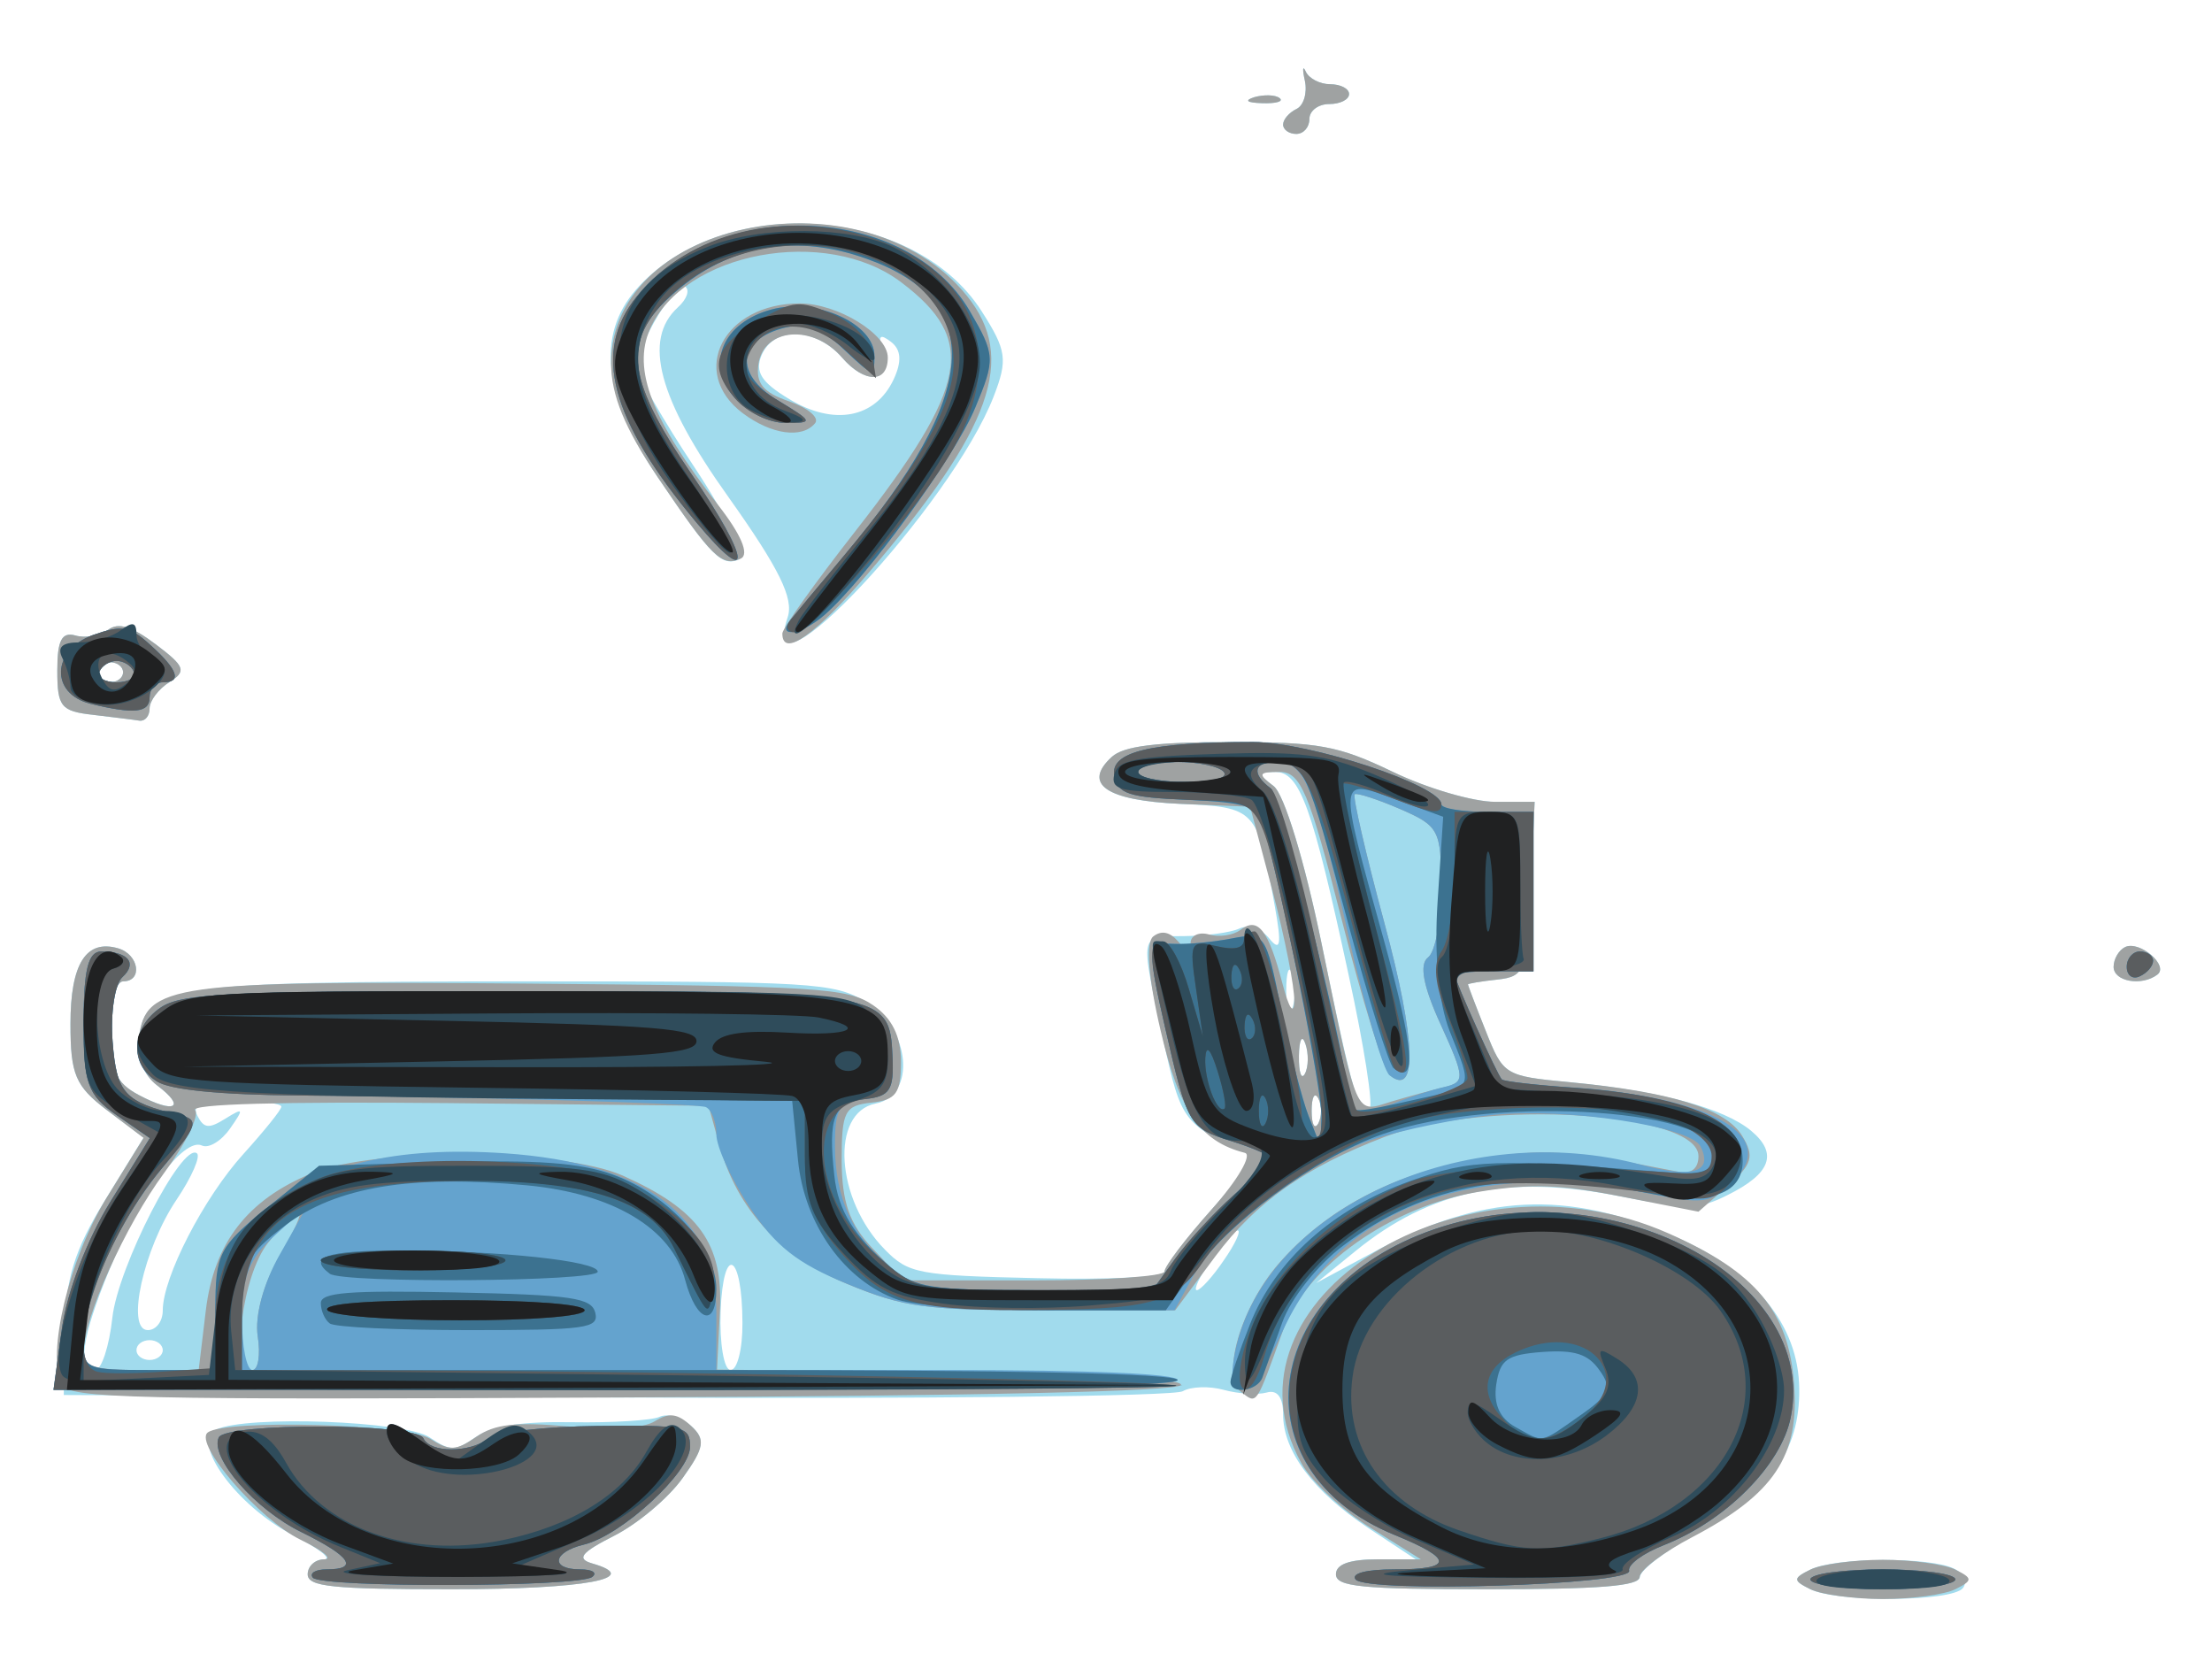 <?xml version="1.0" encoding="UTF-8" standalone="no"?>
<!-- Created with Inkscape (http://www.inkscape.org/) -->

<svg
   xmlns:dc="http://purl.org/dc/elements/1.1/"
   xmlns:cc="http://creativecommons.org/ns#"
   xmlns:rdf="http://www.w3.org/1999/02/22-rdf-syntax-ns#"
   xmlns:svg="http://www.w3.org/2000/svg"
   xmlns="http://www.w3.org/2000/svg"
   xmlns:sodipodi="http://sodipodi.sourceforge.net/DTD/sodipodi-0.dtd"
   xmlns:inkscape="http://www.inkscape.org/namespaces/inkscape"
   width="210mm"
   height="157mm"
   viewBox="0 0 210 157"
   version="1.1"
   id="svg8"
   sodipodi:docname="activeStep3.svg"
   inkscape:version="0.92.2 (5c3e80d, 2017-08-06)">
  <defs
     id="defs2">
    <pattern
       y="0"
       x="0"
       height="6"
       width="6"
       patternUnits="userSpaceOnUse"
       id="EMFhbasepattern" />
  </defs>
  <sodipodi:namedview
     id="base"
     pagecolor="#ffffff"
     bordercolor="#666666"
     borderopacity="1.0"
     inkscape:pageopacity="0.0"
     inkscape:pageshadow="2"
     inkscape:zoom="0.35"
     inkscape:cx="-538.31271"
     inkscape:cy="470.13547"
     inkscape:document-units="mm"
     inkscape:current-layer="layer1"
     showgrid="false"
     inkscape:window-width="1366"
     inkscape:window-height="745"
     inkscape:window-x="-8"
     inkscape:window-y="-8"
     inkscape:window-maximized="1" />
  <g
     inkscape:label="Layer 1"
     inkscape:groupmode="layer"
     id="layer1"
     transform="translate(0,-140)">
    <path
       id="path859"
       d="m 171.872,290.848 c -1.672,-0.826 -1.672,-1.037 0,-1.863 2.328,-1.164 11.282,-1.228 13.61,-0.106 0.953,0.445 1.333,1.291 0.868,1.863 -1.058,1.312 -11.917,1.376 -14.478,0.106 z M 29.21,289.43 c 0,-0.762 0.698,-1.418 1.545,-1.418 0.847,0 -0.487,-1.037 -2.942,-2.307 -5.334,-2.73 -9.779,-8.848 -7.302,-10.012 2.942,-1.376 17.928,-0.826 20.278,0.741 1.968,1.333 2.413,1.333 4.403,-0.042 1.524,-1.058 4.36,-1.482 9.144,-1.397 3.81,0.064 7.535,-0.169 8.276,-0.508 0.741,-0.36 2.095,0.042 3.006,0.868 1.376,1.249 1.249,2.053 -0.804,4.932 -1.333,1.884 -4.254,4.339 -6.498,5.482 -3.133,1.587 -3.619,2.18 -2.117,2.625 4.953,1.418 -0.635,2.455 -13.293,2.455 -11.345,0 -13.695,-0.233 -13.695,-1.418 z m 97.62,0 c 0,-0.931 1.249,-1.418 3.789,-1.418 h 3.789 l -4.487,-2.963 c -5.249,-3.492 -8.107,-7.302 -8.107,-10.795 0,-1.63 -0.55,-2.371 -1.566,-2.074 -0.847,0.233 -2.688,0.127 -4.064,-0.254 -1.376,-0.381 -3.133,-0.318 -3.895,0.127 -0.783,0.487 -24.617,0.741 -53.805,0.593 l -52.429,-0.233 0.085,-6.202 c 0.085,-4.784 0.931,-7.578 3.789,-12.213 l 3.704,-6.011 -3.471,-2.603 c -3.006,-2.286 -3.471,-3.387 -3.471,-8.191 0,-5.715 1.482,-8.064 4.53,-7.175 1.968,0.571 2.371,3.133 0.466,3.133 -0.677,0 -1.249,2.095 -1.249,4.678 0,3.725 0.55,4.953 2.752,6.117 3.408,1.799 4.53,1.185 1.714,-0.931 -1.291,-0.974 -1.947,-2.73 -1.714,-4.53 0.635,-4.932 3.217,-5.313 36.195,-5.334 28.024,0 29.718,0.106 32.85,1.947 4.191,2.498 4.805,8.89 0.889,9.652 -4.318,0.868 -3.81,9.102 0.889,13.864 2.244,2.286 3.154,2.455 14.478,2.709 6.921,0.169 12.065,-0.106 12.065,-0.614 0,-0.487 1.99,-3.111 4.424,-5.842 2.413,-2.73 4.254,-5.016 4.064,-5.101 -6.731,-3.006 -6.9,-3.217 -8.615,-11.112 -2.222,-10.266 -2.328,-9.758 2.011,-9.8 2.053,-0.021 4.424,-0.339 5.228,-0.72 0.868,-0.402 2.074,0 2.857,0.974 1.037,1.27 1.164,0.55 0.508,-3.048 -1.672,-9.334 -1.757,-9.44 -9.059,-9.758 -6.964,-0.318 -9.229,-1.884 -6.413,-4.466 1.122,-1.016 4.191,-1.397 11.155,-1.397 8.53,0 10.287,0.317 15.536,2.836 3.26,1.566 7.62,2.836 9.673,2.836 h 3.768 l -0.36,8.276 c -0.339,7.768 -0.529,8.297 -3.175,8.594 -1.545,0.148 -2.815,0.381 -2.794,0.466 0,0.085 0.762,2.095 1.693,4.424 1.651,4.17 1.799,4.276 7.916,4.847 8.551,0.804 14.668,2.455 17.272,4.614 2.582,2.159 1.884,4.064 -2.265,6.117 -2.709,1.355 -3.746,1.355 -10.16,0.106 -10.668,-2.117 -18.013,-0.593 -25.125,5.186 l -3.746,3.048 5.503,-2.963 c 10.245,-5.524 18.246,-5.927 28.617,-1.418 7.556,3.302 11.684,8.361 11.747,14.414 0.064,5.927 -2.815,9.948 -9.885,13.843 -2.836,1.545 -5.207,3.365 -5.249,4.022 -0.064,0.868 -3.831,1.164 -14.457,1.164 -11.959,0 -14.393,-0.233 -14.393,-1.418 z M 10.668,265.067 c 0.529,-4.805 6.604,-16.658 8.022,-15.6 0.381,0.275 -0.487,2.265 -1.926,4.403 -3.133,4.635 -4.847,12.382 -2.73,12.382 0.783,0 1.418,-0.825 1.418,-1.863 0,-3.154 3.895,-10.71 7.662,-14.859 1.968,-2.18 3.598,-4.191 3.598,-4.487 0,-0.296 -1.947,-0.55 -4.339,-0.55 -3.387,0 -4.191,0.318 -3.619,1.439 0.614,1.185 1.079,1.228 2.667,0.233 1.714,-1.058 1.757,-0.953 0.423,0.952 -0.825,1.185 -2.032,1.926 -2.688,1.609 -1.714,-0.783 -5.884,4.805 -8.742,11.726 -2.667,6.477 -3.111,9.588 -1.376,9.588 0.593,0 1.333,-2.244 1.63,-4.974 z m 59.817,0.487 c -0.021,-6.646 -1.82,-7.578 -2.074,-1.079 -0.106,3.048 0.317,5.567 0.952,5.567 0.635,0 1.143,-2.011 1.122,-4.487 z m -55.033,2.603 c 0,-0.529 -0.571,-0.952 -1.249,-0.952 -0.698,0 -1.249,0.423 -1.249,0.952 0,0.508 0.55,0.931 1.249,0.931 0.677,0 1.249,-0.423 1.249,-0.931 z M 116.183,259.627 c 1.079,-1.545 1.672,-2.836 1.312,-2.836 -0.339,0 -1.503,1.291 -2.561,2.836 -1.058,1.566 -1.651,2.836 -1.312,2.836 0.339,0 1.503,-1.27 2.561,-2.836 z m 8.975,-15.367 c -0.36,-0.656 -0.635,-0.127 -0.635,1.185 0,1.291 0.275,1.82 0.635,1.185 0.339,-0.656 0.339,-1.714 0,-2.371 z m 2.879,-11.705 c -3.471,-16.087 -4.635,-19.283 -6.985,-19.283 -1.651,0 -1.672,0.191 -0.148,1.333 1.016,0.762 2.942,7.091 4.551,14.901 3.006,14.563 3.577,16.468 4.572,15.706 0.36,-0.254 -0.529,-5.969 -1.99,-12.658 z m -4.106,6.519 c -0.318,-0.931 -0.593,-0.402 -0.614,1.164 -0.021,1.566 0.233,2.307 0.572,1.672 0.339,-0.635 0.36,-1.926 0.042,-2.836 z m -1.249,-6.646 c -0.318,-0.91 -0.572,-0.169 -0.572,1.651 0,1.82 0.254,2.582 0.572,1.672 0.318,-0.91 0.318,-2.413 0,-3.323 z m 77.977,-0.656 c 0,-0.741 0.487,-1.587 1.101,-1.884 1.376,-0.635 4.191,1.778 3.048,2.625 -1.482,1.122 -4.149,0.656 -4.149,-0.741 z M 8.869,207.854 c -3.09,-0.339 -3.429,-0.762 -3.429,-4.212 0,-2.857 0.423,-3.683 1.714,-3.323 0.952,0.275 2.349,0.042 3.09,-0.529 0.995,-0.741 2.244,-0.36 4.551,1.376 2.773,2.095 2.942,2.54 1.291,3.577 -1.037,0.656 -1.884,1.778 -1.884,2.498 0,0.72 -0.423,1.228 -0.952,1.164 -0.508,-0.085 -2.476,-0.318 -4.381,-0.55 z m 2.815,-4.043 c 0,-0.529 -0.55,-0.952 -1.249,-0.952 -0.677,0 -1.249,0.423 -1.249,0.952 0,0.529 0.571,0.952 1.249,0.952 0.698,0 1.249,-0.423 1.249,-0.952 z m 63.097,-5.228 c 0.593,-1.778 -0.804,-4.614 -5.63,-11.409 -6.667,-9.334 -8.149,-14.922 -4.805,-17.992 0.847,-0.762 1.164,-1.63 0.72,-1.968 -0.868,-0.656 -4.572,5.482 -4.572,7.62 0,0.741 2.455,5.038 5.44,9.525 2.984,4.508 4.889,8.424 4.254,8.721 -1.651,0.762 -2.667,-0.275 -7.705,-7.726 -5.207,-7.683 -5.884,-13.504 -2.117,-17.843 8.064,-9.229 26.352,-8.107 32.829,2.032 2.371,3.704 2.498,4.593 1.143,8.086 -3.979,10.287 -22.648,30.289 -19.558,20.955 z m 10.054,-22.564 c 0.804,-1.714 0.72,-2.836 -0.254,-3.577 -1.058,-0.804 -1.249,-0.593 -0.762,0.847 1.016,2.921 -1.503,3.387 -3.81,0.72 -2.54,-2.942 -6.519,-3.09 -7.705,-0.296 -0.656,1.587 -0.042,2.561 2.625,4.17 4.233,2.561 8.17,1.82 9.906,-1.863 z m 36.978,-24.193 c 0,-0.487 0.572,-1.143 1.27,-1.482 0.677,-0.317 1.037,-1.503 0.804,-2.646 -0.254,-1.143 -0.212,-1.545 0.085,-0.889 0.296,0.635 1.333,1.185 2.307,1.185 0.995,0 1.799,0.423 1.799,0.931 0,0.529 -0.847,0.952 -1.884,0.952 -1.037,0 -1.884,0.635 -1.884,1.418 0,0.783 -0.55,1.418 -1.249,1.418 -0.677,0 -1.249,-0.402 -1.249,-0.889 z m -2.73,-2.603 c 0.91,-0.254 1.99,-0.233 2.392,0.085 0.423,0.317 -0.318,0.529 -1.63,0.487 -1.46,-0.042 -1.757,-0.254 -0.762,-0.572 z"
       style="fill:#a1dbed;fill-opacity:1;fill-rule:nonzero;stroke:none;stroke-width:0.265"
       inkscape:connector-curvature="0" />
    <path
       id="path861"
       d="m 171.872,290.848 c -1.672,-0.826 -1.672,-1.037 0,-1.863 1.037,-0.508 4.127,-0.931 6.879,-0.931 2.752,0 5.863,0.423 6.879,0.931 1.672,0.826 1.672,1.037 0,1.863 -1.016,0.508 -4.127,0.931 -6.879,0.931 -2.752,0 -5.842,-0.423 -6.879,-0.931 z M 29.21,289.43 c 0,-0.762 0.698,-1.418 1.566,-1.418 0.868,-0.021 -0.148,-0.847 -2.244,-1.863 -3.916,-1.905 -10.181,-9.144 -8.805,-10.181 1.672,-1.27 18.859,-0.804 21.061,0.572 1.926,1.206 2.476,1.185 4.445,-0.169 1.757,-1.206 3.704,-1.418 8.742,-0.974 4.127,0.381 7.112,0.191 8.213,-0.508 1.333,-0.825 2.117,-0.741 3.408,0.444 1.418,1.291 1.291,2.053 -0.783,4.953 -1.333,1.884 -4.254,4.339 -6.498,5.482 -3.133,1.587 -3.619,2.18 -2.117,2.625 4.953,1.418 -0.635,2.455 -13.293,2.455 -11.345,0 -13.695,-0.233 -13.695,-1.418 z m 97.62,0 c 0,-0.952 1.27,-1.418 4.022,-1.418 h 4.043 l -4.805,-3.006 c -2.667,-1.651 -5.609,-4.403 -6.54,-6.117 -8.594,-15.515 15.325,-30.48 34.84,-21.823 8.34,3.683 11.43,7.408 11.938,14.351 0.508,6.794 -1.905,10.414 -9.652,14.478 -2.73,1.418 -4.995,3.133 -5.016,3.789 -0.042,0.868 -3.789,1.164 -14.436,1.164 -11.959,0 -14.393,-0.233 -14.393,-1.418 z M 5.864,271.417 c -1.46,-2.9 0.698,-11.917 4.212,-17.653 l 3.556,-5.757 -3.471,-2.625 c -3.006,-2.286 -3.471,-3.387 -3.471,-8.191 0,-5.715 1.482,-8.064 4.53,-7.175 1.968,0.571 2.371,3.133 0.466,3.133 -0.677,0 -1.249,2.095 -1.249,4.678 0,3.725 0.55,4.953 2.752,6.117 3.408,1.82 4.53,1.185 1.714,-0.931 -1.291,-0.974 -1.947,-2.73 -1.714,-4.53 0.656,-5.059 3.09,-5.397 36.851,-5.122 27.707,0.233 30.437,0.402 32.85,2.053 1.799,1.228 2.646,2.942 2.646,5.376 0,2.984 -0.466,3.619 -2.815,3.873 -2.54,0.275 -2.815,0.826 -2.815,5.524 0.021,3.916 0.741,5.99 2.9,8.276 l 2.9,3.069 h 12.425 c 6.837,0 12.425,-0.381 12.425,-0.847 0,-0.487 2.011,-3.133 4.487,-5.905 2.455,-2.752 3.873,-5.186 3.133,-5.355 -4.233,-1.079 -6.202,-3.937 -7.98,-11.557 -1.185,-5.038 -1.439,-8.382 -0.72,-8.975 0.783,-0.614 1.587,-0.444 2.371,0.466 0.91,1.101 1.185,1.122 1.185,0.127 0.021,-0.699 0.804,-1.058 1.757,-0.783 0.952,0.275 2.286,0.085 2.984,-0.444 1.651,-1.27 2.646,0 3.979,5.101 0.614,2.349 1.079,3.048 1.122,1.672 0.042,-1.291 -0.889,-5.99 -2.053,-10.414 l -2.138,-8.043 -6.625,-0.275 c -7.048,-0.318 -9.334,-1.884 -6.498,-4.466 1.122,-1.016 4.191,-1.397 11.155,-1.397 8.53,0 10.287,0.317 15.536,2.836 3.26,1.566 7.62,2.836 9.673,2.836 h 3.768 l -0.36,8.276 c -0.339,7.768 -0.529,8.297 -3.175,8.594 -1.545,0.169 -2.815,0.381 -2.794,0.466 0,0.085 0.762,2.095 1.693,4.424 1.651,4.17 1.799,4.276 7.916,4.847 9.673,0.91 14.88,2.54 16.425,5.101 1.185,1.947 0.952,2.709 -1.376,4.762 l -2.773,2.434 -7.324,-1.439 c -5.778,-1.143 -8.615,-1.249 -13.568,-0.444 -8.255,1.355 -16.383,7.091 -18.542,13.123 -2.582,7.218 -2.476,7.027 -3.916,5.927 -2.011,-1.503 -0.148,-8.022 3.492,-12.234 4.487,-5.165 10.901,-8.551 18.711,-9.885 6.456,-1.079 8.488,-0.952 19.262,1.164 1.185,0.233 1.884,-0.296 1.884,-1.482 0,-4.212 -20.278,-5.461 -29.76,-1.841 -7.578,2.9 -12.255,6.202 -16.087,11.324 l -3.831,5.143 H 99.039 c -11.134,0 -13.229,-0.275 -18.5,-2.455 -6.435,-2.646 -10.562,-7.112 -12.255,-13.271 l -1.016,-3.683 -24.744,-0.254 c -15.917,-0.148 -24.49,0.085 -24.003,0.677 0.423,0.508 -0.889,3.175 -2.921,5.927 -3.725,5.038 -7.662,13.801 -7.662,17.018 0,1.397 1.016,1.714 5.461,1.714 h 5.461 l 0.677,-5.63 c 0.762,-6.413 3.937,-10.541 10.096,-13.06 5.948,-2.455 23.77,-2.307 29.485,0.233 7.239,3.238 9.546,6.456 9.229,12.827 l -0.275,5.588 22.183,0.254 c 13.991,0.169 22.056,0.614 21.865,1.206 -0.191,0.614 -19.156,1.037 -52.895,1.185 -46.968,0.233 -52.683,0.106 -53.361,-1.228 z m 18.605,-4.572 c -0.296,-1.926 0.529,-4.974 2.053,-7.578 2.963,-5.08 2.476,-5.694 -1.079,-1.291 -2.455,3.069 -3.577,12.065 -1.482,12.065 0.55,0 0.783,-1.439 0.508,-3.196 z M 125.158,244.26 c -0.36,-0.656 -0.635,-0.127 -0.635,1.185 0,1.291 0.275,1.82 0.635,1.185 0.339,-0.656 0.339,-1.714 0,-2.371 z m 11.938,-1.058 c 2.011,-0.487 1.99,-0.868 -0.318,-5.948 -1.672,-3.641 -2.053,-5.736 -1.206,-6.371 0.699,-0.529 1.249,-3.535 1.249,-6.689 0,-5.419 -0.212,-5.8 -3.916,-7.408 -2.159,-0.931 -4.085,-1.545 -4.297,-1.397 -0.212,0.169 1.058,5.694 2.836,12.277 2.963,10.985 3.154,16.573 0.508,14.393 -0.572,-0.487 -2.646,-7.154 -4.593,-14.838 -3.069,-12.023 -3.873,-13.949 -5.884,-13.949 -2.011,0 -2.095,0.191 -0.572,1.333 1.016,0.762 2.942,7.091 4.551,14.901 3.514,16.954 3.133,16.129 6.646,15.049 1.566,-0.466 3.81,-1.079 4.995,-1.355 z m -13.166,-4.127 c -0.318,-0.931 -0.593,-0.402 -0.614,1.164 -0.021,1.566 0.233,2.307 0.572,1.672 0.339,-0.635 0.36,-1.926 0.042,-2.836 z m 76.729,-7.302 c 0,-0.741 0.487,-1.587 1.101,-1.884 1.376,-0.635 4.191,1.778 3.048,2.625 -1.482,1.122 -4.149,0.656 -4.149,-0.741 z M 8.869,207.854 c -3.09,-0.339 -3.429,-0.762 -3.429,-4.212 0,-2.857 0.423,-3.683 1.714,-3.323 0.952,0.275 2.349,0.042 3.09,-0.529 0.995,-0.741 2.244,-0.36 4.551,1.376 2.773,2.095 2.942,2.54 1.291,3.577 -1.037,0.656 -1.884,1.778 -1.884,2.498 0,0.72 -0.423,1.228 -0.952,1.164 -0.508,-0.085 -2.476,-0.318 -4.381,-0.55 z m 2.815,-4.043 c 0,-0.529 -0.55,-0.952 -1.249,-0.952 -0.677,0 -1.249,0.423 -1.249,0.952 0,0.529 0.571,0.952 1.249,0.952 0.698,0 1.249,-0.423 1.249,-0.952 z m 62.589,-3.683 c 0,-0.466 3.111,-4.826 6.921,-9.694 10.795,-13.822 11.599,-18.182 4.36,-23.643 -7.133,-5.397 -20.637,-2.879 -23.855,4.466 -1.672,3.831 0.169,8.594 6.477,16.679 2.18,2.794 2.984,4.678 2.159,5.08 -1.799,0.825 -2.73,-0.085 -7.853,-7.662 -3.175,-4.699 -4.466,-7.853 -4.466,-10.88 0,-13.779 24.13,-18.351 33.782,-6.392 4.762,5.927 2.413,12.552 -9.334,26.289 -5.059,5.927 -8.191,8.128 -8.191,5.757 z m -3.768,-20.913 c -5.165,-3.916 -1.799,-10.414 5.419,-10.414 3.598,0 8.361,2.921 8.361,5.143 0,2.455 -2.201,2.455 -4.339,0 -2.752,-3.196 -7.408,-2.836 -7.937,0.593 -0.275,1.841 0.423,2.709 2.9,3.556 1.778,0.614 2.9,1.545 2.476,2.074 -1.228,1.503 -4.17,1.079 -6.879,-0.953 z m 51.308,-27.389 c 0,-0.487 0.572,-1.143 1.27,-1.482 0.677,-0.317 1.037,-1.503 0.804,-2.646 -0.254,-1.143 -0.212,-1.545 0.085,-0.889 0.296,0.635 1.333,1.185 2.307,1.185 0.995,0 1.799,0.423 1.799,0.931 0,0.529 -0.847,0.952 -1.884,0.952 -1.037,0 -1.884,0.635 -1.884,1.418 0,0.783 -0.55,1.418 -1.249,1.418 -0.677,0 -1.249,-0.402 -1.249,-0.889 z m -2.73,-2.603 c 0.91,-0.254 1.99,-0.233 2.392,0.085 0.423,0.317 -0.318,0.529 -1.63,0.487 -1.46,-0.042 -1.757,-0.254 -0.762,-0.572 z"
       style="fill:#9fa2a2;fill-opacity:1;fill-rule:nonzero;stroke:none;stroke-width:0.265"
       inkscape:connector-curvature="0" />
    <path
       id="path863"
       d="m 29.697,289.747 c -0.339,-0.423 0.254,-0.783 1.312,-0.783 3.111,0 2.265,-1.249 -2.392,-3.535 -4.381,-2.138 -8.699,-7.07 -7.853,-8.975 0.635,-1.439 18.796,-1.376 19.431,0.064 0.635,1.397 4.36,1.418 6.223,0 0.783,-0.593 5.397,-1.122 10.266,-1.164 8.318,-0.106 8.826,0.021 8.826,1.99 0,2.413 -6.519,8.424 -10.096,9.271 -2.963,0.72 -3.196,2.349 -0.339,2.349 1.143,0 1.672,0.318 1.143,0.72 -1.291,0.974 -25.717,1.037 -26.522,0.064 z m 98.996,0.169 c -0.445,-0.571 1.037,-0.952 3.683,-0.952 5.63,0 5.651,-0.974 0.042,-3.26 -15.049,-6.138 -12.848,-23.325 3.746,-29.019 16.743,-5.757 36.47,4.635 33.845,17.822 -0.889,4.551 -6.159,9.842 -12.086,12.171 -1.947,0.762 -3.408,1.841 -3.26,2.413 0.402,1.355 -24.892,2.138 -25.971,0.825 z m 43.18,0 c 0,-0.529 3.09,-0.952 6.879,-0.952 3.789,0 6.879,0.423 6.879,0.952 0,0.508 -3.09,0.931 -6.879,0.931 -3.789,0 -6.879,-0.423 -6.879,-0.931 z M 5.885,266.062 c 0.487,-3.45 2.392,-8.424 4.572,-11.959 l 3.768,-6.075 -3.154,-2.18 c -2.773,-1.947 -3.133,-2.963 -3.133,-8.869 0,-4.932 0.444,-6.667 1.672,-6.667 2.54,0 3.471,1.101 2.011,2.434 -0.72,0.656 -1.143,3.408 -0.931,6.138 0.381,4.889 1.122,5.715 6.329,6.943 1.947,0.445 1.778,0.995 -1.609,5.016 -4.127,4.932 -7.472,12.319 -7.472,16.531 0,2.561 0.233,2.667 6.265,2.667 h 6.244 v -5.673 c 0,-5.165 0.402,-6.011 4.381,-9.334 5.397,-4.508 12.7,-6.265 23.093,-5.567 13.42,0.931 20.087,5.969 20.087,15.198 v 5.376 h 21.907 c 13.758,0 21.886,0.36 21.886,0.952 0,0.614 -18.627,0.931 -53.361,0.931 H 5.08 Z m 18.584,0.783 c -0.296,-1.926 0.55,-5.08 2.117,-7.81 l 2.603,-4.614 -3.111,2.857 c -2.434,2.222 -3.111,3.895 -3.111,7.789 0,2.73 0.444,4.974 0.995,4.974 0.55,0 0.783,-1.439 0.508,-3.196 z m 92.815,1.333 c 2.857,-13.441 21.886,-22.119 38.65,-17.589 4.784,1.27 6.731,0.656 5.503,-1.778 -0.974,-1.905 -12.658,-3.683 -19.685,-2.984 -3.387,0.339 -8.551,1.397 -11.493,2.349 -6.011,1.968 -14.584,8.53 -17.081,13.123 l -1.672,3.069 H 98.996 c -11.155,0 -13.166,-0.275 -18.605,-2.519 -4.699,-1.926 -6.816,-3.598 -9.229,-7.281 -1.736,-2.625 -3.154,-5.715 -3.154,-6.9 0,-1.164 -0.444,-2.328 -0.995,-2.582 -0.55,-0.254 -12.128,-0.677 -25.738,-0.931 -16.341,-0.318 -25.379,-0.868 -26.543,-1.609 -2.476,-1.566 -2.222,-5.016 0.508,-6.9 1.99,-1.355 6.202,-1.566 33.549,-1.566 35.2,0 35.687,0.085 35.941,6.223 0.148,3.175 -0.233,3.768 -2.646,4.022 -2.434,0.254 -2.815,0.868 -2.815,4.424 0,4.953 1.714,8.699 5.313,11.599 2.349,1.905 3.831,2.117 13.737,2.117 h 11.091 l 2.138,-2.963 c 1.185,-1.651 3.683,-4.36 5.567,-6.054 1.905,-1.672 3.45,-3.26 3.45,-3.514 0,-0.275 -1.693,-1.016 -3.768,-1.651 -3.916,-1.228 -4.085,-1.524 -6.202,-10.816 -1.714,-7.472 -1.651,-8.001 0.889,-7.874 1.206,0.064 3.662,-0.169 5.419,-0.508 3.196,-0.614 3.26,-0.508 4.72,6.689 0.826,4.022 1.99,8.572 2.603,10.139 l 1.122,2.836 0.106,-2.73 c 0.106,-2.371 -3.81,-21.886 -5.546,-27.728 -0.508,-1.778 -1.587,-2.117 -7.175,-2.371 -5.588,-0.233 -6.625,-0.571 -6.943,-2.286 -0.423,-2.265 3.408,-3.196 13.187,-3.196 5.355,0 17.843,4.127 17.865,5.905 0,0.402 1.968,0.72 4.381,0.72 h 4.36 v 7.556 7.578 h -3.746 c -2.053,0 -3.746,0.127 -3.746,0.296 0,0.529 4.085,9.61 4.487,9.969 0.191,0.191 3.365,0.55 7.006,0.804 13.187,0.931 19.452,4.678 14.88,8.932 -2.222,2.074 -2.667,2.138 -8.128,1.037 -16.531,-3.344 -29.379,1.545 -34.586,13.166 -2.857,6.371 -5.673,7.493 -4.466,1.778 z m 15.494,-23.622 c 1.206,-0.466 3.133,-1.101 4.318,-1.376 2.011,-0.466 1.99,-0.847 -0.318,-5.927 -1.672,-3.641 -2.053,-5.736 -1.206,-6.371 0.699,-0.529 1.249,-3.535 1.249,-6.689 0,-5.419 -0.212,-5.8 -3.916,-7.408 -2.159,-0.931 -4.085,-1.545 -4.297,-1.397 -0.212,0.169 1.058,5.694 2.836,12.277 2.984,11.049 3.154,16.531 0.466,14.393 -0.593,-0.487 -2.328,-6.413 -3.873,-13.166 -3.196,-14.182 -4.191,-16.573 -6.816,-16.573 -2.222,0 -2.476,1.101 -0.572,2.519 1.037,0.783 7.429,26.479 7.429,29.866 0,0.995 2.053,0.931 4.699,-0.148 z m -16.595,-31.284 c -0.423,-0.529 -2.434,-0.952 -4.445,-0.952 -2.032,0 -3.683,0.423 -3.683,0.952 0,0.529 2.011,0.952 4.445,0.952 2.646,0 4.149,-0.381 3.683,-0.952 z m 85.724,18.5 c 0,-0.804 0.571,-1.46 1.249,-1.46 0.699,0 1.249,0.402 1.249,0.889 0,0.487 -0.55,1.143 -1.249,1.46 -0.677,0.339 -1.249,-0.064 -1.249,-0.889 z M 8.573,206.796 c -3.831,-0.953 -3.662,-5.122 0.254,-6.519 2.773,-0.974 3.471,-0.868 5.482,0.974 2.603,2.349 2.984,3.514 1.143,3.514 -0.698,0 -1.249,0.635 -1.249,1.418 0,1.482 -1.46,1.63 -5.63,0.614 z m 4.127,-3.048 c -0.233,-0.572 -0.974,-1.016 -1.63,-1.016 -0.656,0 -1.397,0.444 -1.63,1.016 -0.254,0.55 0.487,1.016 1.63,1.016 1.143,0 1.884,-0.466 1.63,-1.016 z m 62.357,-4.911 c 0.508,-0.635 2.857,-3.45 5.186,-6.223 12.806,-15.24 13.441,-23.96 2.053,-28.046 -6.562,-2.349 -12.636,-1.397 -17.738,2.773 -5.63,4.614 -5.419,8.191 1.101,17.674 5.588,8.107 5.884,11.07 0.466,4.593 -8.213,-9.842 -9.906,-16.235 -5.673,-21.463 7.705,-9.567 25.654,-8.784 31.602,1.355 2.434,4.17 2.455,4.593 0.529,9.207 -1.926,4.657 -10.372,16.235 -14.309,19.664 -2.159,1.884 -4.635,2.244 -3.217,0.466 z m -5.355,-21.124 c -2.752,-3.175 -1.079,-7.112 3.556,-8.34 4.254,-1.143 9.779,1.355 9.758,4.424 0,1.99 -0.148,1.968 -2.879,-0.614 -2.201,-2.074 -3.535,-2.582 -5.567,-2.095 -4.551,1.101 -4.911,4.381 -0.783,6.879 3.429,2.074 3.471,2.18 0.825,2.18 -1.63,0 -3.683,-1.016 -4.911,-2.434 z"
       style="fill:#64a3ce;fill-opacity:1;fill-rule:nonzero;stroke:none;stroke-width:0.265"
       inkscape:connector-curvature="0" />
    <path
       id="path865"
       d="m 29.697,289.747 c -0.339,-0.423 0.254,-0.783 1.312,-0.783 3.111,0 2.265,-1.249 -2.392,-3.535 -4.381,-2.138 -8.699,-7.07 -7.853,-8.975 0.635,-1.439 18.796,-1.376 19.431,0.064 0.635,1.397 4.36,1.418 6.223,0 0.783,-0.593 5.397,-1.122 10.266,-1.164 8.318,-0.106 8.826,0.021 8.826,1.99 0,2.413 -6.519,8.424 -10.096,9.271 -2.963,0.72 -3.196,2.349 -0.339,2.349 1.143,0 1.672,0.318 1.143,0.72 -1.291,0.974 -25.717,1.037 -26.522,0.064 z m 98.996,0.169 c -0.445,-0.571 1.037,-0.952 3.683,-0.952 5.63,0 5.651,-0.974 0.042,-3.26 -15.049,-6.138 -12.848,-23.325 3.746,-29.019 16.743,-5.757 36.47,4.635 33.845,17.822 -0.889,4.551 -6.159,9.842 -12.086,12.171 -1.947,0.762 -3.408,1.841 -3.26,2.413 0.402,1.355 -24.892,2.138 -25.971,0.825 z m 21.315,-15.557 c 2.794,-1.947 3.069,-2.603 1.841,-4.297 -1.079,-1.545 -2.371,-1.947 -5.397,-1.736 -3.387,0.254 -4.043,0.72 -4.403,3.09 -0.275,1.863 0.317,3.196 1.799,4.022 2.794,1.545 2.286,1.63 6.159,-1.079 z m 21.865,15.557 c 0,-0.529 3.09,-0.952 6.879,-0.952 3.789,0 6.879,0.423 6.879,0.952 0,0.508 -3.09,0.931 -6.879,0.931 -3.789,0 -6.879,-0.423 -6.879,-0.931 z M 5.885,266.062 c 0.487,-3.45 2.392,-8.424 4.572,-11.959 l 3.768,-6.075 -3.154,-2.18 c -2.773,-1.947 -3.133,-2.963 -3.133,-8.869 0,-4.932 0.444,-6.667 1.672,-6.667 2.54,0 3.471,1.101 2.011,2.434 -0.72,0.656 -1.143,3.408 -0.931,6.138 0.381,4.889 1.122,5.715 6.329,6.943 1.947,0.445 1.778,0.995 -1.609,5.016 -4.127,4.932 -7.472,12.319 -7.472,16.531 0,2.561 0.233,2.667 6.265,2.667 h 6.244 v -5.715 c 0,-5.334 0.317,-5.969 4.911,-9.694 l 4.932,-3.979 11.853,-0.339 c 8.975,-0.233 12.869,0.042 16.044,1.185 5.334,1.926 9.821,6.9 9.821,10.858 0,3.725 -1.884,3.175 -2.963,-0.868 -1.291,-4.889 -6.816,-8.191 -14.965,-8.975 -11.028,-1.037 -18.14,0.127 -22.987,3.789 -3.704,2.815 -4.127,3.704 -4.127,8.445 v 5.292 h 44.407 c 28.786,0 44.429,0.339 44.429,0.952 0,0.614 -18.627,0.931 -53.361,0.931 H 5.08 Z M 116.818,271.163 c 0,-0.423 0.825,-2.879 1.841,-5.44 2.392,-6.096 7.916,-11.028 15.198,-13.61 5.863,-2.095 7.832,-2.159 24.849,-0.804 2.73,0.212 3.831,-0.148 4.149,-1.397 1.228,-4.572 -20.659,-6.117 -31.644,-2.244 -6.435,2.286 -14.647,8.382 -18.415,13.695 l -2.117,3.006 H 99.42 c -6.202,0 -12.573,-0.444 -14.16,-0.995 -5.059,-1.757 -8.911,-7.133 -9.504,-13.293 l -0.55,-5.588 -17.674,-0.191 c -9.715,-0.106 -22.86,-0.254 -29.167,-0.318 -7.408,-0.064 -12.192,-0.529 -13.462,-1.333 -2.625,-1.651 -2.476,-5.08 0.339,-7.006 1.99,-1.355 6.202,-1.566 33.549,-1.566 35.2,0 35.687,0.085 35.941,6.223 0.148,3.175 -0.233,3.768 -2.646,4.022 -2.921,0.318 -3.492,1.736 -2.879,7.26 0.36,3.344 1.905,5.821 5.44,8.763 2.286,1.905 3.746,2.117 13.674,2.117 h 11.091 l 2.138,-2.963 c 1.185,-1.651 3.683,-4.36 5.567,-6.054 1.905,-1.672 3.45,-3.26 3.45,-3.514 0,-0.275 -1.693,-1.016 -3.768,-1.651 -3.916,-1.228 -4.085,-1.524 -6.202,-10.816 -1.714,-7.472 -1.651,-8.001 0.889,-7.874 1.206,0.064 3.662,-0.169 5.419,-0.508 3.196,-0.614 3.26,-0.508 4.72,6.689 0.826,4.022 1.99,8.572 2.603,10.139 l 1.122,2.836 0.106,-2.73 c 0.106,-2.371 -3.81,-21.886 -5.546,-27.728 -0.508,-1.778 -1.587,-2.117 -7.175,-2.371 -5.588,-0.233 -6.625,-0.571 -6.943,-2.286 -0.423,-2.265 3.408,-3.196 13.187,-3.196 5.355,0 17.843,4.127 17.865,5.905 0,0.402 1.968,0.72 4.381,0.72 h 4.36 v 7.556 7.578 h -3.746 c -2.053,0 -3.746,0.127 -3.746,0.296 0,0.529 4.085,9.61 4.487,9.969 0.191,0.191 3.365,0.55 7.006,0.783 9.186,0.614 15.303,2.963 15.79,6.054 0.593,3.916 -2.582,5.249 -9.25,3.895 -11.896,-2.413 -20.849,-0.847 -28.575,5.016 -2.498,1.884 -4.995,5.038 -5.821,7.324 -0.804,2.222 -1.651,4.572 -1.884,5.228 -0.487,1.291 -3.027,1.63 -3.027,0.402 z m 17.674,-26.818 c 5.524,-1.249 5.355,-0.868 3.133,-6.477 -1.058,-2.709 -1.482,-7.175 -1.143,-12.298 l 0.529,-8.043 -4.466,-1.63 c -5.567,-2.032 -5.546,-2.413 -1.206,13.187 2.942,10.626 3.196,13.991 0.952,12.298 -0.423,-0.339 -2.392,-6.604 -4.36,-13.949 -3.873,-14.499 -4.149,-15.113 -6.816,-15.113 -2.117,0 -2.328,1.122 -0.466,2.519 1.037,0.783 7.429,26.479 7.429,29.866 0,0.974 0.698,0.931 6.413,-0.36 z M 116.183,213.273 c -0.423,-0.529 -2.434,-0.952 -4.445,-0.952 -2.032,0 -3.683,0.423 -3.683,0.952 0,0.529 2.011,0.952 4.445,0.952 2.646,0 4.149,-0.381 3.683,-0.952 z m -84.878,52.345 c -0.466,-0.339 -0.847,-1.206 -0.847,-1.926 0,-1.016 2.646,-1.228 12.827,-1.016 11.028,0.233 12.869,0.508 13.229,1.926 0.36,1.482 -0.847,1.651 -11.98,1.651 -6.816,0 -12.785,-0.275 -13.229,-0.635 z m 0,-4.72 c -2.117,-1.587 -0.296,-2.201 6.498,-2.201 9.61,0 18.944,0.995 18.944,2.011 0,0.952 -24.214,1.122 -25.442,0.191 z M 201.908,231.772 c 0,-0.804 0.571,-1.46 1.249,-1.46 0.699,0 1.249,0.402 1.249,0.889 0,0.487 -0.55,1.143 -1.249,1.46 -0.677,0.339 -1.249,-0.064 -1.249,-0.889 z M 8.573,206.796 c -3.831,-0.953 -3.662,-5.122 0.254,-6.519 2.773,-0.974 3.471,-0.868 5.482,0.974 2.603,2.349 2.984,3.514 1.143,3.514 -0.698,0 -1.249,0.635 -1.249,1.418 0,1.482 -1.46,1.63 -5.63,0.614 z m 4.127,-3.048 c -0.233,-0.572 -0.974,-1.016 -1.63,-1.016 -0.656,0 -1.397,0.444 -1.63,1.016 -0.254,0.55 0.487,1.016 1.63,1.016 1.143,0 1.884,-0.466 1.63,-1.016 z m 62.357,-4.911 c 0.508,-0.635 2.857,-3.45 5.186,-6.223 12.806,-15.24 13.441,-23.96 2.053,-28.046 -6.562,-2.349 -12.636,-1.397 -17.738,2.773 -5.63,4.614 -5.419,8.191 1.101,17.674 5.588,8.107 5.884,11.07 0.466,4.593 -8.213,-9.842 -9.906,-16.235 -5.673,-21.463 7.705,-9.567 25.654,-8.784 31.602,1.355 2.434,4.17 2.455,4.593 0.529,9.207 -1.926,4.657 -10.372,16.235 -14.309,19.664 -2.159,1.884 -4.635,2.244 -3.217,0.466 z m -5.355,-21.124 c -2.752,-3.175 -1.079,-7.112 3.556,-8.34 4.254,-1.143 9.779,1.355 9.758,4.424 0,1.99 -0.148,1.968 -2.879,-0.614 -2.201,-2.074 -3.535,-2.582 -5.567,-2.095 -4.551,1.101 -4.911,4.381 -0.783,6.879 3.429,2.074 3.471,2.18 0.825,2.18 -1.63,0 -3.683,-1.016 -4.911,-2.434 z"
       style="fill:#3c7290;fill-opacity:1;fill-rule:nonzero;stroke:none;stroke-width:0.265"
       inkscape:connector-curvature="0" />
    <path
       id="path867"
       d="m 29.697,289.747 c -0.339,-0.423 0.254,-0.783 1.312,-0.783 3.111,0 2.265,-1.249 -2.392,-3.535 -4.381,-2.138 -8.699,-7.07 -7.853,-8.975 0.635,-1.439 18.796,-1.376 19.431,0.064 0.635,1.397 4.36,1.418 6.223,0 0.783,-0.593 5.397,-1.122 10.266,-1.164 8.318,-0.106 8.826,0.021 8.826,1.99 0,2.413 -6.519,8.424 -10.096,9.271 -2.963,0.72 -3.196,2.349 -0.339,2.349 1.143,0 1.672,0.318 1.143,0.72 -1.291,0.974 -25.717,1.037 -26.522,0.064 z m 98.996,0.169 c -0.445,-0.571 1.037,-0.952 3.683,-0.952 5.63,0 5.651,-0.974 0.042,-3.26 -14.965,-6.096 -12.742,-23.368 3.746,-29.019 16.743,-5.757 36.47,4.635 33.845,17.822 -0.889,4.551 -6.159,9.842 -12.086,12.171 -1.947,0.762 -3.408,1.841 -3.26,2.413 0.402,1.355 -24.892,2.138 -25.971,0.825 z m 21.802,-15.536 c 4.805,-3.873 0.169,-8.784 -5.948,-6.308 -3.514,1.418 -4.297,3.81 -2.074,6.371 2.455,2.815 4.466,2.815 8.022,-0.064 z m 21.378,15.536 c 0,-0.529 3.09,-0.952 6.879,-0.952 3.789,0 6.879,0.423 6.879,0.952 0,0.508 -3.09,0.931 -6.879,0.931 -3.789,0 -6.879,-0.423 -6.879,-0.931 z M 5.885,266.062 c 0.487,-3.45 2.392,-8.424 4.572,-11.959 l 3.768,-6.075 -3.154,-2.18 c -2.773,-1.947 -3.133,-2.963 -3.133,-8.869 0,-4.932 0.444,-6.667 1.672,-6.667 2.54,0 3.471,1.101 2.011,2.434 -0.72,0.656 -1.143,3.408 -0.931,6.138 0.381,4.889 1.122,5.715 6.329,6.943 1.947,0.445 1.778,0.995 -1.609,5.016 -5.99,7.154 -9.588,18.5 -6.138,19.367 0.72,0.191 3.535,0.191 6.244,-0.021 l 4.932,-0.339 v -4.974 c 0,-5.969 3.514,-10.541 10.033,-13.102 6.329,-2.455 24.617,-1.947 29.548,0.825 5.546,3.133 8.234,6.456 7.683,9.483 -0.529,2.984 -0.423,3.069 -3.725,-3.619 -2.18,-4.424 -8.064,-6.392 -19.008,-6.392 -16.341,0 -22.013,3.408 -22.013,13.187 v 4.784 l 15.938,0.042 c 26.098,0.085 72.199,0.995 72.77,1.439 0.296,0.233 -23.558,0.402 -53.022,0.402 H 5.08 Z m 112.14,2.328 c 1.651,-6.71 7.62,-12.869 15.663,-16.15 3.556,-1.46 13.166,-1.799 25.04,-0.931 3.048,0.233 3.768,-0.085 3.768,-1.587 0,-1.164 -1.46,-2.434 -3.768,-3.281 -5.143,-1.905 -19.939,-1.714 -26.056,0.318 -6.223,2.095 -15.452,8.572 -18.415,12.954 -2.752,4.064 -4.847,4.614 -17.505,4.635 -10.604,0.021 -13.208,-0.91 -17.568,-6.223 -1.968,-2.413 -2.773,-4.889 -2.773,-8.509 v -5.122 l -18.288,-0.191 c -10.054,-0.106 -23.452,-0.254 -29.76,-0.318 -7.408,-0.064 -12.192,-0.529 -13.462,-1.333 -2.625,-1.651 -2.476,-5.08 0.339,-7.006 1.99,-1.355 6.202,-1.566 33.549,-1.566 35.2,0 35.687,0.085 35.941,6.223 0.148,3.154 -0.254,3.768 -2.582,4.022 -5.757,0.614 -5.059,9.567 1.143,14.922 3.746,3.217 3.768,3.217 14.944,3.217 h 11.176 l 2.138,-2.963 c 1.185,-1.651 3.683,-4.36 5.567,-6.054 1.905,-1.672 3.45,-3.26 3.45,-3.514 0,-0.275 -1.693,-1.016 -3.768,-1.651 -3.916,-1.228 -4.085,-1.524 -6.202,-10.816 -1.587,-6.879 -1.609,-8.107 -0.169,-8.107 0.614,0 1.714,2.011 2.434,4.487 l 1.333,4.508 -0.656,-4.593 c -0.635,-4.297 -0.508,-4.53 1.926,-3.958 1.524,0.36 2.603,0.212 2.603,-0.381 0,-0.55 0.466,-1.016 1.037,-1.016 1.037,0 4.699,14.88 4.487,18.224 -0.042,0.91 0.381,1.651 0.931,1.651 1.63,0 1.27,-4.022 -1.46,-16.446 -3.768,-17.124 -2.773,-15.579 -10.329,-15.917 -5.588,-0.233 -6.625,-0.571 -6.943,-2.286 -0.423,-2.265 3.408,-3.196 13.187,-3.196 5.355,0 17.843,4.127 17.865,5.905 0,1.037 -0.931,0.889 -5.186,-0.783 -2.095,-0.804 -4,-1.333 -4.212,-1.164 -0.233,0.169 1.185,6.265 3.133,13.547 3.238,12.128 3.619,14.88 1.884,13.568 -0.339,-0.275 -2.053,-5.969 -3.81,-12.7 -3.641,-13.97 -4.762,-16.489 -7.429,-16.489 -2.222,0 -2.476,1.101 -0.572,2.519 0.741,0.572 2.752,7.578 4.487,15.579 1.736,8.001 3.365,14.732 3.662,14.944 1.058,0.804 10.541,-1.926 10.52,-3.027 0,-0.635 -0.847,-3.217 -1.841,-5.736 -1.291,-3.175 -1.482,-5.122 -0.614,-6.329 0.677,-0.952 1.228,-4.318 1.228,-7.472 v -5.736 h 3.746 3.746 v 7.556 7.578 h -3.746 c -2.053,0 -3.746,0.127 -3.746,0.296 0,0.529 4.085,9.61 4.487,9.969 0.191,0.191 3.365,0.55 7.006,0.804 12.573,0.889 18.055,4.17 14.732,8.869 -1.164,1.63 -2.159,1.905 -5.376,1.418 -9.588,-1.439 -17.081,-1.63 -21.378,-0.572 -8.699,2.18 -15.388,8.213 -17.568,15.875 -1.228,4.297 -3.048,3.873 -1.968,-0.466 z m 2.117,-24.13 c -0.339,-0.656 -0.635,-0.127 -0.635,1.185 0,1.291 0.296,1.82 0.635,1.185 0.339,-0.656 0.339,-1.714 0,-2.371 z m -4.551,-2.603 c -0.656,-2.095 -1.079,-2.561 -1.164,-1.27 -0.127,2.074 1.122,5.376 1.82,4.847 0.212,-0.148 -0.085,-1.757 -0.656,-3.577 z m 3.323,-4.911 c -0.402,-0.762 -0.699,-0.529 -0.762,0.571 -0.042,0.995 0.254,1.566 0.677,1.249 0.402,-0.318 0.444,-1.143 0.085,-1.82 z m -1.249,-4.72 c -0.402,-0.762 -0.699,-0.529 -0.762,0.571 -0.042,0.995 0.254,1.545 0.656,1.228 0.423,-0.318 0.466,-1.122 0.106,-1.799 z m -1.482,-18.754 c -0.423,-0.529 -2.434,-0.952 -4.445,-0.952 -2.032,0 -3.683,0.423 -3.683,0.952 0,0.529 2.011,0.952 4.445,0.952 2.646,0 4.149,-0.381 3.683,-0.952 z m -85.089,51.096 c -0.508,-0.614 3.746,-0.952 11.811,-0.952 7.556,0 12.594,0.381 12.594,0.952 0,0.55 -4.784,0.953 -11.811,0.953 -6.54,0 -12.171,-0.423 -12.594,-0.953 z m -0.635,-4.741 c 0,-0.529 3.768,-0.931 8.763,-0.931 5.016,0 8.763,0.402 8.763,0.931 0,0.55 -3.746,0.953 -8.763,0.953 -4.995,0 -8.763,-0.402 -8.763,-0.953 z M 201.908,231.772 c 0,-0.804 0.571,-1.46 1.249,-1.46 0.699,0 1.249,0.402 1.249,0.889 0,0.487 -0.55,1.143 -1.249,1.46 -0.677,0.339 -1.249,-0.064 -1.249,-0.889 z M 8.573,206.796 c -3.831,-0.953 -3.662,-5.122 0.254,-6.519 2.773,-0.974 3.471,-0.868 5.482,0.974 2.603,2.349 2.984,3.514 1.143,3.514 -0.698,0 -1.249,0.635 -1.249,1.418 0,1.482 -1.46,1.63 -5.63,0.614 z m 4.127,-3.048 c -0.233,-0.572 -0.974,-1.016 -1.63,-1.016 -0.656,0 -1.397,0.444 -1.63,1.016 -0.254,0.55 0.487,1.016 1.63,1.016 1.143,0 1.884,-0.466 1.63,-1.016 z m 62.357,-4.911 c 0.508,-0.635 2.73,-3.302 4.911,-5.905 7.239,-8.636 10.562,-14.457 10.562,-18.521 0,-10.562 -16.806,-15.049 -26.183,-6.964 -5.376,4.635 -5.101,8.234 1.312,17.568 5.588,8.107 5.884,11.07 0.466,4.593 -8.213,-9.842 -9.906,-16.235 -5.673,-21.463 4.932,-6.138 14.16,-8.361 22.627,-5.461 9.525,3.238 12.446,11.028 7.472,19.812 -3.302,5.821 -13.377,17.526 -15.092,17.526 -0.741,0 -0.931,-0.529 -0.402,-1.185 z m -5.249,-20.997 c -2.625,-3.027 -1.99,-5.08 2.328,-7.493 3.217,-1.82 3.746,-1.863 6.879,-0.55 1.968,0.847 3.535,2.413 3.768,3.768 l 0.381,2.328 -2.963,-2.709 c -3.387,-3.133 -7.726,-2.857 -9.165,0.572 -0.635,1.545 0.021,2.561 2.752,4.212 3.429,2.074 3.471,2.18 0.825,2.18 -1.587,0 -3.662,-0.995 -4.805,-2.307 z"
       style="fill:#5a5d5f;fill-opacity:1;fill-rule:nonzero;stroke:none;stroke-width:0.265"
       inkscape:connector-curvature="0" />
    <path
       id="path869"
       d="m 172.507,289.917 c 0.423,-0.529 3.238,-0.952 6.244,-0.952 3.027,0 5.842,0.423 6.265,0.952 0.487,0.593 -1.884,0.931 -6.265,0.931 -4.36,0 -6.731,-0.339 -6.244,-0.931 z m -139.53,-0.868 3.111,-0.677 -3.746,-1.524 c -8.022,-3.217 -13.843,-10.181 -9.123,-10.922 1.46,-0.233 2.709,0.698 3.916,2.879 3.45,6.244 11.684,9.186 20.574,7.387 6.519,-1.333 11.409,-4.339 13.652,-8.382 1.249,-2.244 2.222,-2.984 3.09,-2.307 2.519,1.884 -2.603,7.705 -9.334,10.604 l -6.265,2.709 4.254,0.402 c 2.349,0.212 -1.926,0.423 -9.504,0.445 -7.578,0.042 -12.361,-0.254 -10.626,-0.614 z m 100.731,0 6.244,-0.55 -5.567,-2.371 c -3.069,-1.291 -6.921,-3.852 -8.572,-5.673 -2.498,-2.794 -2.9,-4.212 -2.498,-9.038 0.593,-7.197 3.768,-10.774 12.531,-14.076 8.255,-3.111 12.636,-3.069 21.103,0.169 5.313,2.032 7.408,3.514 9.61,6.816 1.545,2.328 2.815,5.757 2.815,7.62 0,5.165 -4.805,11.451 -10.647,13.928 -2.752,1.185 -4.868,2.561 -4.678,3.09 0.19,0.593 -4.678,0.889 -13.144,0.804 -9.8,-0.106 -11.747,-0.296 -7.197,-0.72 z m 18.267,-3.048 c 11.874,-3.006 17.251,-13.271 11.324,-21.632 -2.709,-3.81 -11.197,-7.578 -17.103,-7.578 -8.382,0 -16.891,6.667 -17.801,13.97 -0.847,6.54 3.006,12.044 10.075,14.478 6.159,2.117 7.81,2.201 13.504,0.762 z m -10.668,-8.932 c -1.079,-0.804 -1.968,-2.159 -1.968,-3.006 0,-1.228 0.529,-1.122 2.9,0.55 3.662,2.603 4.762,2.582 8.255,-0.233 2.117,-1.693 2.603,-2.857 1.926,-4.487 -0.825,-1.968 -0.698,-2.053 1.122,-0.91 2.942,1.841 2.561,4.551 -1.016,7.26 -3.492,2.646 -8.34,3.006 -11.218,0.825 z m -101.769,1.947 c -1.545,-0.826 -2.815,-2.201 -2.815,-3.048 0,-1.228 0.614,-1.079 3.133,0.699 l 3.111,2.222 2.942,-2.095 c 2.476,-1.757 3.175,-1.863 4.403,-0.762 3.111,2.836 -6.223,5.419 -10.774,2.984 z M 5.864,270.465 c -1.228,-2.434 1.82,-11.896 5.673,-17.589 l 3.598,-5.355 -3.598,-2.011 c -3.302,-1.863 -3.598,-2.498 -3.598,-8.086 0,-5.588 1.439,-8.297 3.535,-6.604 0.466,0.381 0.148,0.889 -0.72,1.122 -2.244,0.593 -1.968,8.848 0.381,11.409 1.079,1.143 3.048,2.095 4.381,2.095 3.111,0 3.09,1.376 -0.127,4.784 -3.535,3.768 -7.451,12.763 -7.451,17.166 v 3.704 l 5.948,-0.296 5.948,-0.296 0.656,-5.673 c 0.762,-6.689 2.286,-9.038 7.789,-12.001 3.577,-1.926 5.503,-2.18 16.171,-2.18 10.35,0 12.615,0.275 15.642,1.99 4.657,2.603 8.234,7.345 7.599,10.033 -0.55,2.392 -0.296,2.688 -3.704,-4.212 -2.244,-4.551 -8.001,-6.392 -19.897,-6.392 -8.318,0 -11.366,0.402 -14.647,1.905 -4.953,2.307 -8.001,7.324 -7.493,12.382 l 0.381,3.683 44.386,0.529 c 24.426,0.296 44.64,0.72 44.958,0.952 0.296,0.233 -23.22,0.423 -52.26,0.423 -46.587,0 -52.895,-0.191 -53.551,-1.482 z m 112.331,-0.699 c -0.339,-6.921 8.826,-15.706 19.029,-18.267 5.948,-1.503 11.345,-1.439 21.188,0.212 2.54,0.423 3.641,0.148 4.233,-1.037 1.291,-2.54 -2.286,-4.318 -10.922,-5.44 -6.646,-0.847 -9.207,-0.762 -15.113,0.55 -9.229,2.032 -16.976,6.562 -21.674,12.636 -3.746,4.847 -3.768,4.847 -11.536,5.503 -4.276,0.36 -10.456,0.296 -13.716,-0.169 -4.974,-0.677 -6.498,-1.439 -9.588,-4.762 -3.006,-3.238 -3.683,-4.932 -3.683,-9.229 v -5.27 l -15.155,-0.106 c -37.422,-0.275 -45.063,-0.677 -46.736,-2.392 -2.201,-2.307 -1.968,-3.831 0.931,-6.011 2.371,-1.799 4.17,-1.905 33.591,-1.905 28.532,0 31.263,0.148 33.168,1.736 1.122,0.952 2.074,3.09 2.074,4.762 0,2.349 -0.698,3.217 -3.133,3.916 -2.54,0.72 -3.133,1.545 -3.133,4.276 0,4.064 2.603,9.059 6.138,11.726 2.286,1.736 4.127,1.968 14.414,1.968 10.753,0 11.896,-0.169 12.615,-1.905 0.445,-1.037 2.752,-3.831 5.122,-6.181 4.212,-4.17 4.593,-6.096 1.206,-6.096 -2.984,0 -4.508,-2.519 -6.371,-10.541 -2.18,-9.377 -2.095,-8.382 -0.72,-8.382 0.614,0 1.714,2.011 2.434,4.487 l 1.333,4.508 -0.656,-4.593 c -0.635,-4.297 -0.508,-4.53 1.926,-3.958 1.736,0.423 2.603,0.212 2.646,-0.614 0.106,-3.725 2.54,2.836 3.895,10.456 0.931,5.313 2.032,8.53 2.857,8.318 1.609,-0.423 1.418,-2.222 -2.032,-18.605 -1.482,-7.027 -3.302,-13.081 -4.043,-13.462 -0.741,-0.381 -4.064,-0.72 -7.387,-0.72 -5.059,0 -5.969,-0.275 -5.609,-1.672 0.339,-1.355 2.032,-1.693 9.779,-1.947 7.874,-0.254 10.223,0.042 14.69,1.863 2.921,1.206 5.334,2.54 5.334,2.963 0,0.423 -1.672,0.042 -3.725,-0.889 -2.053,-0.91 -3.958,-1.46 -4.276,-1.228 -0.296,0.233 1.016,6.286 2.921,13.462 1.926,7.154 3.069,13.229 2.561,13.462 -0.487,0.233 -2.413,-5.419 -4.276,-12.573 -4.254,-16.404 -4.212,-16.298 -6.858,-16.298 -3.323,0 -4.106,1.079 -2.032,2.815 1.079,0.91 3.133,7.578 4.932,16.044 1.714,7.959 3.302,14.626 3.556,14.817 0.254,0.191 2.984,-0.381 6.096,-1.291 l 5.63,-1.63 -2.222,-5.651 c -1.439,-3.662 -1.799,-5.99 -1.016,-6.583 0.656,-0.508 1.206,-3.81 1.206,-7.345 0,-6.244 0.085,-6.435 3.133,-6.435 3.027,0 3.111,0.191 3.111,6.625 0,3.641 0.148,6.943 0.318,7.324 0.169,0.402 -1.228,0.847 -3.133,1.016 -4.043,0.36 -4,0.085 -1.376,6.35 l 2.053,4.932 7.641,0.487 c 11.917,0.762 16.891,3.175 15.134,7.366 -1.079,2.561 -3.789,2.879 -11.366,1.397 -15.113,-2.984 -28.257,2.9 -33.231,14.859 -1.609,3.895 -2.095,4.424 -2.18,2.349 z m 1.947,-25.506 c -0.339,-0.656 -0.635,-0.127 -0.635,1.185 0,1.291 0.296,1.82 0.635,1.185 0.339,-0.656 0.339,-1.714 0,-2.371 z m -4.551,-2.603 c -0.656,-2.095 -1.079,-2.561 -1.164,-1.249 -0.127,2.053 1.122,5.355 1.82,4.826 0.212,-0.148 -0.085,-1.757 -0.656,-3.577 z m 3.323,-4.911 c -0.402,-0.741 -0.699,-0.529 -0.762,0.571 -0.042,0.995 0.254,1.566 0.677,1.249 0.402,-0.318 0.444,-1.143 0.085,-1.82 z m -1.249,-4.72 c -0.402,-0.762 -0.699,-0.529 -0.762,0.571 -0.042,0.995 0.254,1.545 0.656,1.228 0.423,-0.296 0.466,-1.122 0.106,-1.799 z m -0.847,-18.754 c 0,-0.529 -1.968,-0.952 -4.381,-0.952 -2.413,0 -4.381,0.423 -4.381,0.952 0,0.529 1.968,0.952 4.381,0.952 2.413,0 4.381,-0.423 4.381,-0.952 z m -85.724,51.096 c -0.508,-0.614 3.746,-0.952 11.811,-0.952 7.556,0 12.594,0.381 12.594,0.952 0,0.572 -4.784,0.953 -11.811,0.953 -6.54,0 -12.171,-0.423 -12.594,-0.953 z m -0.635,-4.741 c 0,-0.529 3.768,-0.931 8.763,-0.931 5.016,0 8.763,0.402 8.763,0.931 0,0.55 -3.746,0.953 -8.763,0.953 -4.995,0 -8.763,-0.402 -8.763,-0.953 z M 9.504,206.859 c -1.545,-0.191 -2.815,-0.91 -2.815,-1.609 0,-0.72 -0.339,-1.947 -0.762,-2.773 -0.529,-1.058 -0.042,-1.503 1.63,-1.503 1.312,0 3.069,-0.508 3.895,-1.143 1.164,-0.868 1.503,-0.783 1.503,0.423 0,0.868 0.804,1.905 1.799,2.328 2.773,1.185 -1.587,4.741 -5.249,4.276 z m 2.455,-4.17 c -1.905,-1.439 -3.323,-0.381 -2.265,1.714 0.635,1.228 1.185,1.355 2.286,0.508 1.122,-0.847 1.122,-1.376 -0.021,-2.222 z m 63.902,-3.852 c 0.339,-0.635 3.196,-4.339 6.371,-8.191 10.456,-12.785 11.493,-19.304 3.958,-24.659 -6.583,-4.678 -19.748,-3.133 -23.791,2.794 -3.09,4.508 -2.328,8.763 2.984,16.531 2.688,3.937 4.466,7.154 3.916,7.154 -0.55,0 -3.133,-3.09 -5.757,-6.858 -7.408,-10.647 -6.117,-18.351 3.704,-22.204 5.08,-2.011 13.483,-1.947 17.611,0.085 4.593,2.286 8.17,7.07 8.17,10.985 0,3.704 -4.784,11.917 -11.726,20.108 -4.254,5.016 -6.921,7.112 -5.44,4.254 z m -4.635,-19.939 c -2.625,-1.439 -3.006,-5.63 -0.72,-7.726 3.069,-2.794 12.509,-0.656 12.509,2.857 0,0.445 -1.143,-0.127 -2.54,-1.27 -1.397,-1.122 -3.598,-2.074 -4.847,-2.074 -5.736,0 -6.54,6.308 -1.079,8.318 1.884,0.677 2.18,1.037 0.889,1.079 -1.079,0.042 -2.963,-0.487 -4.212,-1.185 z"
       style="fill:#2f4c5b;fill-opacity:1;fill-rule:nonzero;stroke:none;stroke-width:0.265"
       inkscape:connector-curvature="0" />
    <path
       id="path871"
       d="m 33.592,289.049 3.746,-0.635 -4.699,-1.736 c -5.524,-2.011 -10.943,-6.54 -10.943,-9.144 0,-2.963 2.053,-2.095 5.482,2.328 7.768,10.012 26.67,9.377 33.93,-1.164 2.688,-3.916 3.027,-4.127 3.09,-1.863 0.064,3.217 -5.397,8.17 -11.155,10.075 l -4.424,1.482 4.36,0.635 c 2.625,0.381 -1.122,0.635 -9.377,0.656 -7.599,0 -12.086,-0.275 -10.012,-0.635 z m 100.668,0.169 6.794,-0.36 -6.583,-2.857 c -12.742,-5.482 -15.219,-16.933 -5.376,-24.786 4.953,-3.958 10.033,-5.63 17.124,-5.63 19.494,0 29.548,16.192 16.849,27.135 -2.032,1.736 -5.419,3.725 -7.535,4.381 -2.794,0.868 -3.408,1.418 -2.201,1.99 0.931,0.444 -4.36,0.72 -12.107,0.635 -7.578,-0.085 -10.71,-0.317 -6.964,-0.508 z m 20.849,-3.937 c 13.314,-4.593 15.007,-19.177 2.963,-25.675 -6.117,-3.281 -15.6,-3.619 -21.124,-0.762 -7.239,3.768 -9.504,6.858 -9.504,13.081 0,6.223 2.265,9.356 9.377,13.017 5.059,2.603 11.345,2.709 18.288,0.339 z m -12.996,-8.191 c -1.524,-0.804 -2.752,-2.201 -2.709,-3.069 0.042,-1.312 0.445,-1.206 2.032,0.508 2.244,2.434 7.62,2.879 8.721,0.72 0.381,-0.783 1.63,-1.418 2.773,-1.397 1.524,0.021 1.143,0.635 -1.46,2.371 -4.106,2.73 -5.567,2.857 -9.356,0.868 z m -103.885,1.27 c -0.825,-0.614 -1.503,-1.757 -1.503,-2.519 0,-1.037 0.741,-0.868 2.9,0.656 3.471,2.476 4.339,2.54 7.324,0.487 2.73,-1.863 4.593,-0.995 2.307,1.079 -1.884,1.714 -8.911,1.905 -11.028,0.296 z M 6.964,265.427 c 0.444,-4.72 1.693,-8.107 4.551,-12.446 4.572,-6.9 4.466,-6.583 2.117,-6.583 -3.323,0 -5.694,-3.979 -5.694,-9.631 0,-5.038 1.524,-7.599 3.535,-5.948 0.466,0.381 0.148,0.889 -0.72,1.122 -0.974,0.254 -1.566,2.286 -1.566,5.461 0,5.228 1.566,7.387 6.138,8.488 2.201,0.529 2.053,0.995 -1.99,6.964 -3.006,4.424 -4.551,8.191 -5.038,12.255 l -0.698,5.884 h 6.413 6.435 v -4.826 c 0,-8.445 6.794,-15.198 15.028,-14.944 2.646,0.064 2.476,0.212 -0.995,0.825 -8.022,1.439 -12.785,6.879 -12.785,14.647 v 4.276 l 45.381,0.254 45.36,0.254 -53.043,0.233 -53.043,0.212 z m 111.738,2.73 c 0.381,-2.434 2.159,-5.884 4.127,-8.043 3.365,-3.662 10.541,-8.043 13.187,-8.043 0.72,0 -0.931,1.101 -3.683,2.434 -6.096,3.006 -10.393,7.578 -12.636,13.462 l -1.672,4.445 z m -87.608,-3.789 c -0.508,-0.614 3.746,-0.952 11.811,-0.952 7.556,0 12.594,0.381 12.594,0.952 0,0.55 -4.784,0.953 -11.811,0.953 -6.54,0 -12.171,-0.423 -12.594,-0.953 z m 34.734,-3.365 c -1.841,-4.635 -6.202,-7.937 -11.811,-8.953 -3.492,-0.614 -3.641,-0.762 -1.037,-0.825 7.006,-0.212 16.023,7.133 14.753,12.044 -0.212,0.868 -1.079,-0.148 -1.905,-2.265 z m 16.891,-0.191 c -4.233,-3.344 -5.948,-6.879 -5.948,-12.15 0,-2.519 -0.635,-4.403 -1.566,-4.635 -0.868,-0.233 -14.457,-0.593 -30.226,-0.783 -26.056,-0.339 -28.829,-0.529 -30.353,-2.095 -2.222,-2.307 -2.138,-2.942 0.825,-5.165 2.371,-1.799 4.17,-1.905 32.872,-1.905 34.247,0 35.962,0.296 35.962,6.117 0,2.561 -0.593,3.26 -3.133,3.746 -2.752,0.508 -3.133,1.101 -3.133,4.762 0,4.974 1.714,8.742 5.313,11.642 2.392,1.926 3.789,2.117 14.965,2.117 10.626,0 12.446,-0.212 13.123,-1.651 0.423,-0.91 2.646,-3.683 4.953,-6.138 2.307,-2.476 4.191,-4.699 4.191,-4.953 0,-0.254 -1.609,-1.079 -3.577,-1.841 -3.048,-1.185 -3.81,-2.307 -5.059,-7.366 -0.804,-3.281 -1.778,-7.239 -2.18,-8.784 -0.466,-1.841 -0.275,-2.519 0.508,-1.905 0.656,0.529 1.926,4.276 2.815,8.34 1.439,6.562 2.011,7.535 5.122,8.742 4.297,1.693 7.281,1.757 8.001,0.191 0.296,-0.656 -0.995,-8.001 -2.857,-16.319 l -3.408,-15.134 -6.879,-0.487 c -4.995,-0.339 -6.879,-0.847 -6.879,-1.884 0,-1.143 2.011,-1.418 10.647,-1.418 9.525,0 10.583,0.169 10.245,1.693 -0.212,0.931 0.825,6.181 2.286,11.684 1.482,5.482 2.434,10.16 2.138,10.393 -0.318,0.212 -1.926,-4.826 -3.577,-11.197 -2.942,-11.303 -3.133,-11.642 -6.435,-11.917 -3.81,-0.339 -4.254,0.36 -1.651,2.582 0.974,0.825 3.154,8.001 4.847,15.96 1.714,7.98 3.344,14.647 3.619,14.859 0.593,0.466 10.541,-1.651 11.599,-2.455 0.381,-0.296 -0.085,-2.498 -1.016,-4.889 -1.185,-2.963 -1.524,-7.048 -1.079,-12.912 0.614,-8.276 0.762,-8.594 3.598,-8.594 2.857,0 2.942,0.233 2.942,7.556 0,7.451 -0.042,7.578 -3.111,7.578 -3.704,0 -3.662,-0.233 -1.164,6.244 1.884,4.932 2.117,5.101 6.329,5.101 6.583,0 15.071,1.884 17.441,3.873 1.968,1.651 1.968,1.926 0.042,4.149 -2.201,2.54 -3.979,2.921 -7.006,1.46 -1.397,-0.677 -0.931,-0.847 1.863,-0.698 3.196,0.191 3.81,-0.148 4.149,-2.244 0.508,-3.429 -5.186,-5.122 -17.293,-5.101 -7.451,0.021 -10.604,0.487 -15.409,2.328 -6.731,2.582 -13.631,7.874 -16.764,12.848 l -2.074,3.26 H 98.679 c -12.213,0 -12.806,-0.085 -15.96,-2.603 z m -9.991,-20.024 c -4.551,-0.423 -5.651,-0.847 -4.847,-1.841 0.72,-0.868 2.921,-1.164 6.858,-0.931 6.075,0.36 7.768,-0.466 2.963,-1.439 -1.545,-0.318 -15.494,-0.487 -30.967,-0.381 l -28.151,0.191 23.77,0.508 c 20.002,0.423 23.77,0.741 23.77,1.926 0,1.185 -3.831,1.503 -24.405,1.926 l -24.384,0.508 30.649,0.042 c 16.87,0.042 28.003,-0.191 24.744,-0.508 z m 9.038,-0.085 c 0,-0.508 -0.55,-0.931 -1.249,-0.931 -0.677,0 -1.249,0.423 -1.249,0.931 0,0.529 0.571,0.953 1.249,0.953 0.698,0 1.249,-0.423 1.249,-0.953 z m 59.732,-19.156 c -0.275,-1.693 -0.508,-0.296 -0.508,3.069 0,3.387 0.233,4.784 0.508,3.09 0.275,-1.693 0.275,-4.466 0,-6.159 z m -24.68,-8.276 c 0,-0.529 -2.265,-0.952 -5.016,-0.952 -2.752,0 -4.995,0.423 -4.995,0.952 0,0.529 2.244,0.952 4.995,0.952 2.752,0 5.016,-0.423 5.016,-0.952 z m -85.111,46.355 c 0,-0.508 3.323,-0.931 7.451,-0.931 4.085,0 7.768,0.423 8.191,0.931 0.487,0.593 -2.265,0.953 -7.429,0.953 -4.635,0 -8.213,-0.402 -8.213,-0.953 z m 107.399,-8.213 c 0.889,-0.275 1.968,-0.233 2.392,0.085 0.423,0.317 -0.318,0.529 -1.63,0.487 -1.46,-0.042 -1.757,-0.275 -0.762,-0.572 z m 11.176,0.021 c 0.868,-0.254 2.265,-0.254 3.133,0 0.868,0.254 0.148,0.487 -1.566,0.487 -1.714,0 -2.413,-0.233 -1.566,-0.487 z M 120.099,238.948 c -2.307,-9.588 -2.519,-11.769 -0.91,-9.588 1.249,1.672 4.297,17.018 3.514,17.632 -0.296,0.212 -1.482,-3.387 -2.603,-8.043 z m -4.551,-1.122 c -0.847,-4.17 -1.249,-7.832 -0.889,-8.107 0.593,-0.445 1.249,1.587 4.191,13.123 0.36,1.418 0.127,2.603 -0.529,2.603 -0.656,0 -1.905,-3.429 -2.773,-7.62 z m 16.468,0.995 c 0,-1.312 0.296,-1.841 0.635,-1.185 0.36,0.656 0.36,1.714 0,2.371 -0.339,0.635 -0.635,0.106 -0.635,-1.185 z m -0.889,-24.193 c -2.286,-1.376 -2.244,-1.397 0.698,-0.339 3.831,1.376 4.551,1.82 2.963,1.82 -0.677,0 -2.328,-0.656 -3.662,-1.482 z M 9.504,206.817 c -2.159,-0.233 -2.815,-0.931 -2.815,-2.963 0,-3.344 4.149,-4.487 7.408,-2.011 2.011,1.524 2.032,1.82 0.212,3.471 -1.164,1.037 -3.175,1.672 -4.805,1.503 z m 3.006,-2.582 c 0.952,-1.863 -0.169,-2.709 -2.625,-1.99 -1.101,0.317 -1.587,1.164 -1.164,2.011 0.952,1.863 2.836,1.863 3.789,-0.021 z m 63.013,-4.53 c 0,-0.169 2.773,-3.831 6.181,-8.107 11.684,-14.69 12.615,-20.087 4.36,-25.569 -7.112,-4.72 -18.457,-3.598 -23.579,2.307 -3.641,4.191 -2.836,9.038 2.815,16.976 2.815,3.916 4.699,7.133 4.191,7.133 -1.249,0 -8.361,-10.075 -10.223,-14.499 -1.291,-3.048 -1.206,-4.276 0.55,-7.768 5.419,-10.731 26.437,-10.774 31.834,-0.085 1.503,3.027 1.566,4.403 0.296,8.043 -1.82,5.228 -16.425,24.405 -16.425,21.569 z m -4.191,-21.272 c -2.561,-2.138 -2.688,-6.181 -0.275,-7.683 2.836,-1.799 8.34,-0.804 10.372,1.841 1.799,2.349 1.799,2.349 -0.339,0.233 -2.307,-2.328 -6.689,-2.794 -9.08,-0.995 -2.392,1.799 -1.736,5.122 1.312,6.752 1.545,0.804 2.201,1.503 1.439,1.524 -0.741,0.021 -2.286,-0.72 -3.429,-1.672 z"
       style="fill:#202122;fill-opacity:1;fill-rule:nonzero;stroke:none;stroke-width:0.265"
       inkscape:connector-curvature="0" />
  </g>
</svg>
